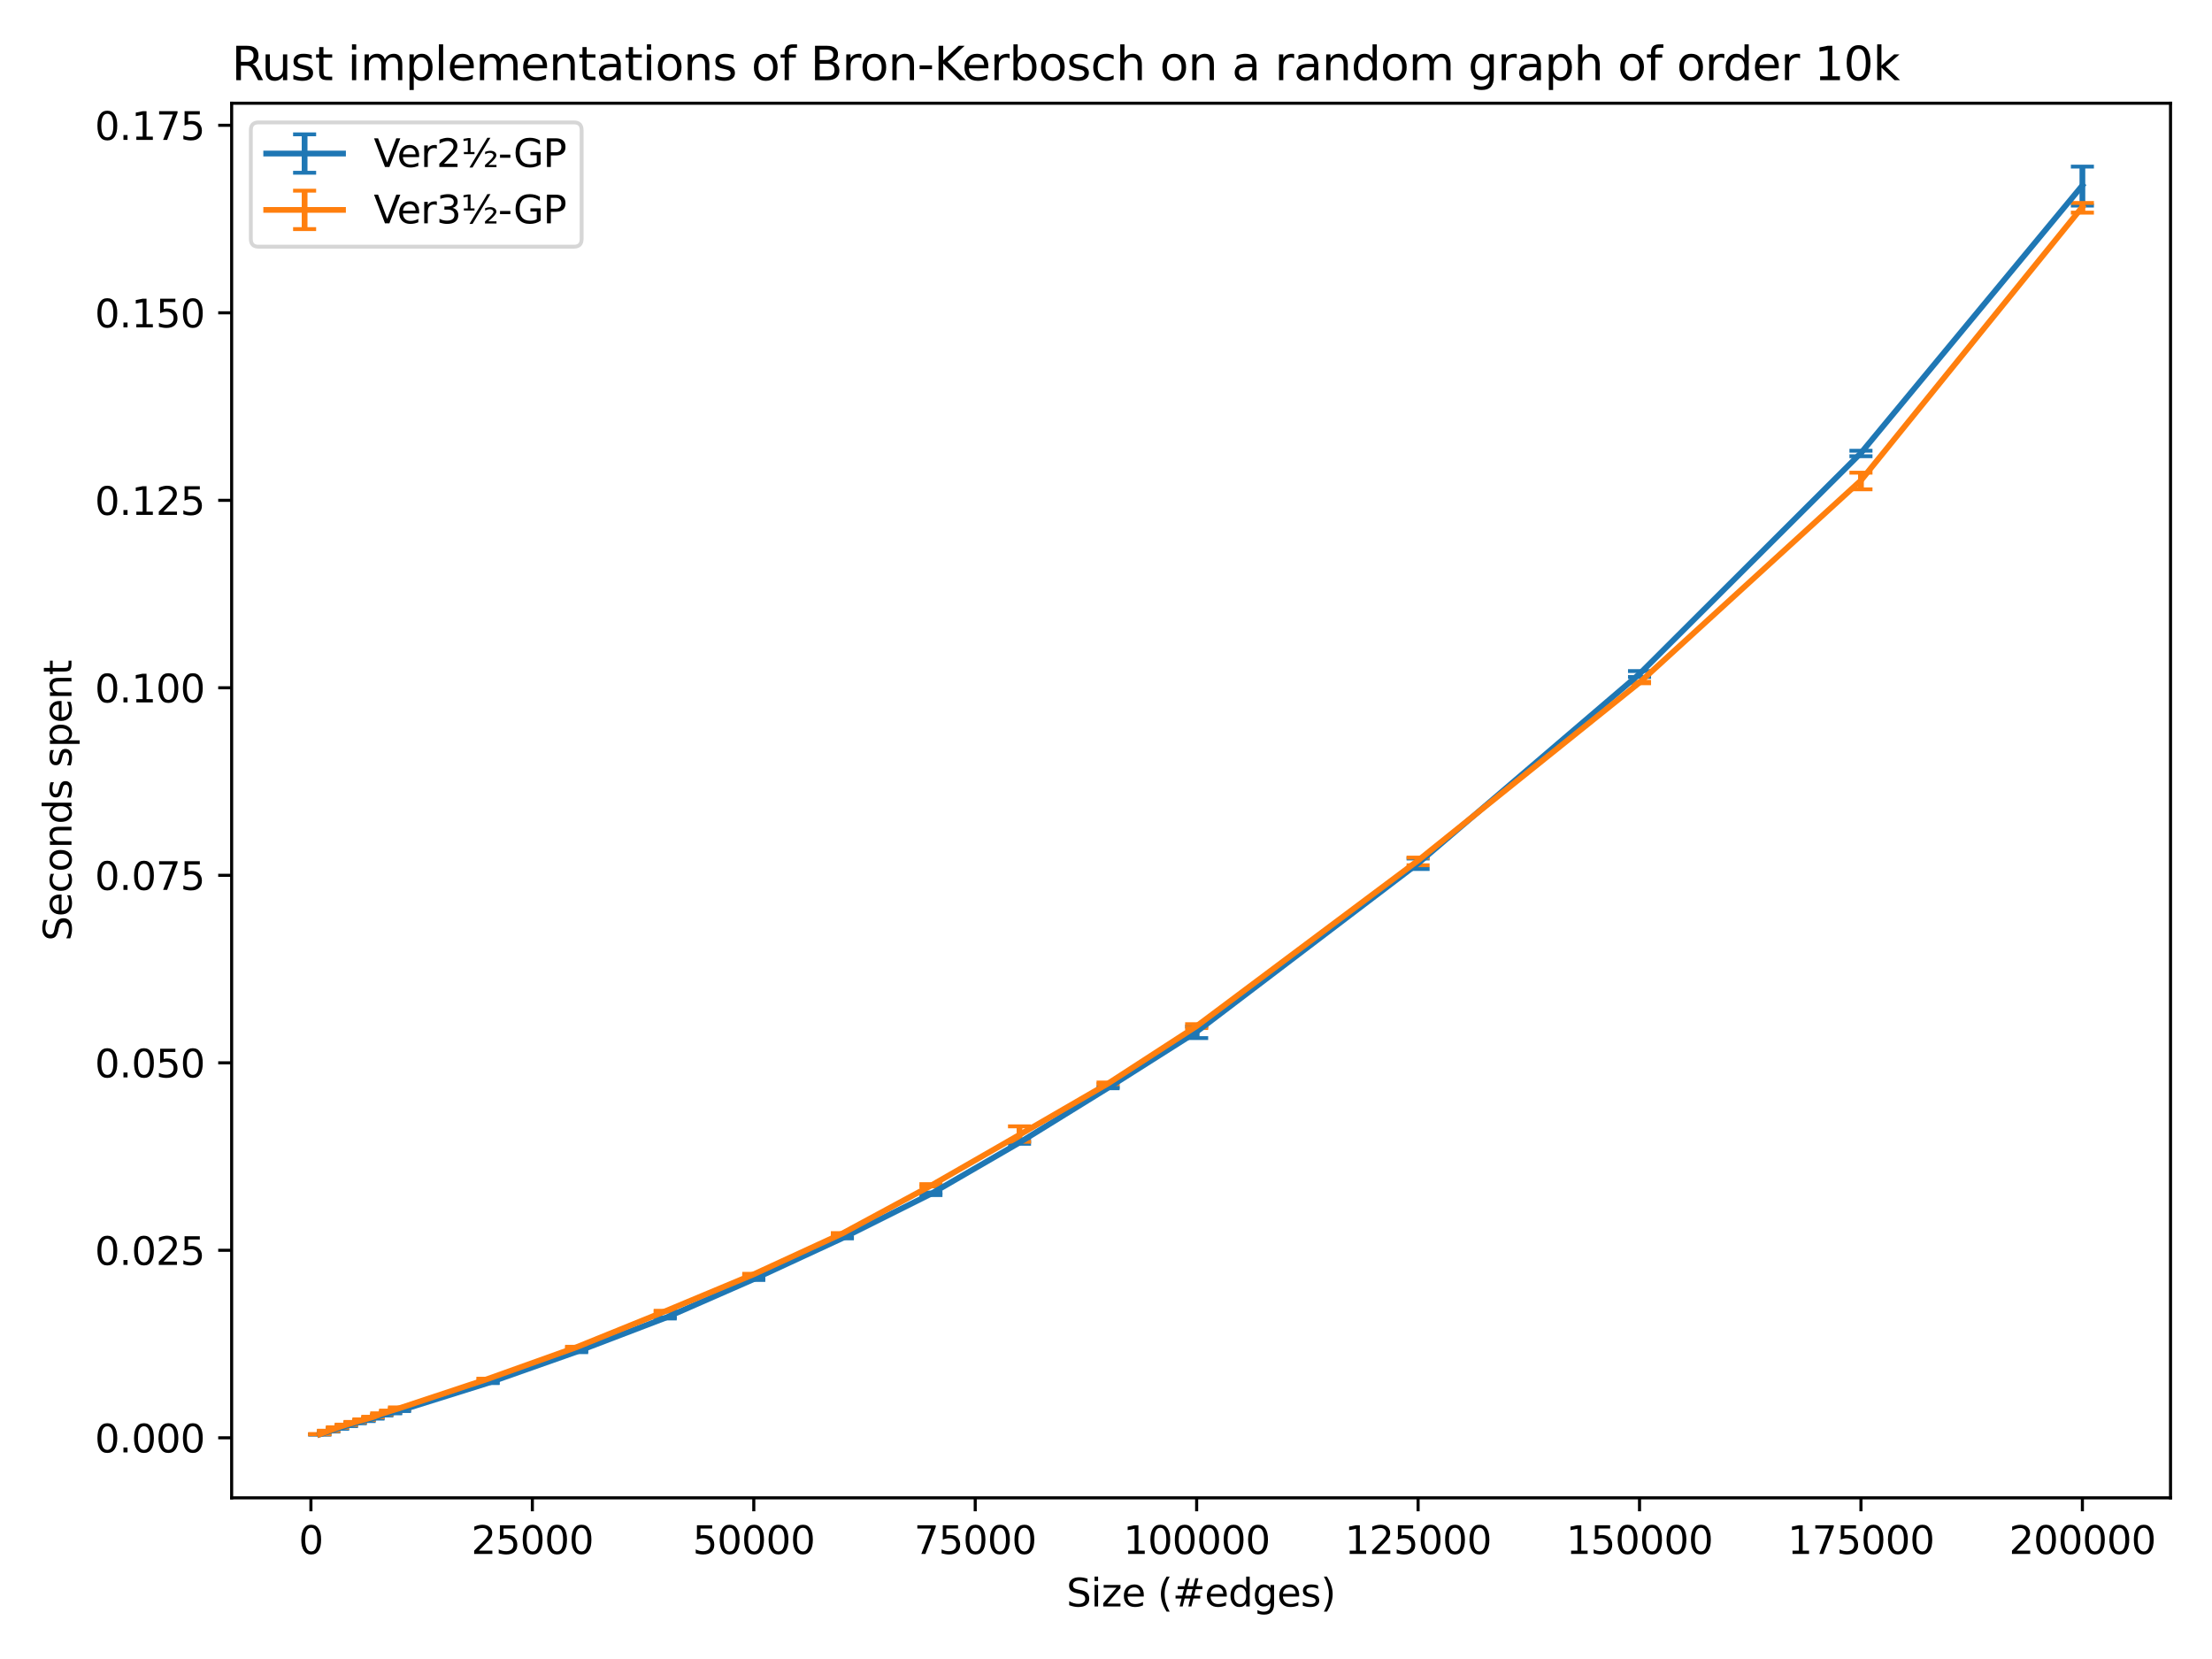 <?xml version="1.0" encoding="utf-8" standalone="no"?>
<!DOCTYPE svg PUBLIC "-//W3C//DTD SVG 1.1//EN"
  "http://www.w3.org/Graphics/SVG/1.1/DTD/svg11.dtd">
<svg xmlns:xlink="http://www.w3.org/1999/xlink" width="576pt" height="432pt" viewBox="0 0 576 432" xmlns="http://www.w3.org/2000/svg" version="1.1">
 <defs>
  <style type="text/css">*{stroke-linejoin: round; stroke-linecap: butt}</style>
 </defs>
 <g id="figure_1">
  <g id="patch_1">
   <path d="M 0 432 
L 576 432 
L 576 0 
L 0 0 
z
" style="fill: #ffffff"/>
  </g>
  <g id="axes_1">
   <g id="patch_2">
    <path d="M 60.32 390.04 
L 565.2 390.04 
L 565.2 26.88 
L 60.32 26.88 
z
" style="fill: #ffffff"/>
   </g>
   <g id="matplotlib.axis_1">
    <g id="xtick_1">
     <g id="line2d_1">
      <defs>
       <path id="mc74f61fcfc" d="M 0 0 
L 0 3.5 
" style="stroke: #000000; stroke-width: 0.8"/>
      </defs>
      <g>
       <use xlink:href="#mc74f61fcfc" x="80.963" y="390.04" style="stroke: #000000; stroke-width: 0.8"/>
      </g>
     </g>
     <g id="text_1">
      <!-- 0 -->
      <g transform="translate(77.781 404.638) scale(0.1 -0.1)">
       <defs>
        <path id="DejaVuSans-30" d="M 2034 4250 
Q 1547 4250 1301 3770 
Q 1056 3291 1056 2328 
Q 1056 1369 1301 889 
Q 1547 409 2034 409 
Q 2525 409 2770 889 
Q 3016 1369 3016 2328 
Q 3016 3291 2770 3770 
Q 2525 4250 2034 4250 
z
M 2034 4750 
Q 2819 4750 3233 4129 
Q 3647 3509 3647 2328 
Q 3647 1150 3233 529 
Q 2819 -91 2034 -91 
Q 1250 -91 836 529 
Q 422 1150 422 2328 
Q 422 3509 836 4129 
Q 1250 4750 2034 4750 
z
" transform="scale(0.016)"/>
       </defs>
       <use xlink:href="#DejaVuSans-30"/>
      </g>
     </g>
    </g>
    <g id="xtick_2">
     <g id="line2d_2">
      <g>
       <use xlink:href="#mc74f61fcfc" x="138.624" y="390.04" style="stroke: #000000; stroke-width: 0.8"/>
      </g>
     </g>
     <g id="text_2">
      <!-- 25000 -->
      <g transform="translate(122.717 404.638) scale(0.1 -0.1)">
       <defs>
        <path id="DejaVuSans-32" d="M 1228 531 
L 3431 531 
L 3431 0 
L 469 0 
L 469 531 
Q 828 903 1448 1529 
Q 2069 2156 2228 2338 
Q 2531 2678 2651 2914 
Q 2772 3150 2772 3378 
Q 2772 3750 2511 3984 
Q 2250 4219 1831 4219 
Q 1534 4219 1204 4116 
Q 875 4013 500 3803 
L 500 4441 
Q 881 4594 1212 4672 
Q 1544 4750 1819 4750 
Q 2544 4750 2975 4387 
Q 3406 4025 3406 3419 
Q 3406 3131 3298 2873 
Q 3191 2616 2906 2266 
Q 2828 2175 2409 1742 
Q 1991 1309 1228 531 
z
" transform="scale(0.016)"/>
        <path id="DejaVuSans-35" d="M 691 4666 
L 3169 4666 
L 3169 4134 
L 1269 4134 
L 1269 2991 
Q 1406 3038 1543 3061 
Q 1681 3084 1819 3084 
Q 2600 3084 3056 2656 
Q 3513 2228 3513 1497 
Q 3513 744 3044 326 
Q 2575 -91 1722 -91 
Q 1428 -91 1123 -41 
Q 819 9 494 109 
L 494 744 
Q 775 591 1075 516 
Q 1375 441 1709 441 
Q 2250 441 2565 725 
Q 2881 1009 2881 1497 
Q 2881 1984 2565 2268 
Q 2250 2553 1709 2553 
Q 1456 2553 1204 2497 
Q 953 2441 691 2322 
L 691 4666 
z
" transform="scale(0.016)"/>
       </defs>
       <use xlink:href="#DejaVuSans-32"/>
       <use xlink:href="#DejaVuSans-35" x="63.623"/>
       <use xlink:href="#DejaVuSans-30" x="127.246"/>
       <use xlink:href="#DejaVuSans-30" x="190.869"/>
       <use xlink:href="#DejaVuSans-30" x="254.492"/>
      </g>
     </g>
    </g>
    <g id="xtick_3">
     <g id="line2d_3">
      <g>
       <use xlink:href="#mc74f61fcfc" x="196.285" y="390.04" style="stroke: #000000; stroke-width: 0.8"/>
      </g>
     </g>
     <g id="text_3">
      <!-- 50000 -->
      <g transform="translate(180.378 404.638) scale(0.1 -0.1)">
       <use xlink:href="#DejaVuSans-35"/>
       <use xlink:href="#DejaVuSans-30" x="63.623"/>
       <use xlink:href="#DejaVuSans-30" x="127.246"/>
       <use xlink:href="#DejaVuSans-30" x="190.869"/>
       <use xlink:href="#DejaVuSans-30" x="254.492"/>
      </g>
     </g>
    </g>
    <g id="xtick_4">
     <g id="line2d_4">
      <g>
       <use xlink:href="#mc74f61fcfc" x="253.946" y="390.04" style="stroke: #000000; stroke-width: 0.8"/>
      </g>
     </g>
     <g id="text_4">
      <!-- 75000 -->
      <g transform="translate(238.039 404.638) scale(0.1 -0.1)">
       <defs>
        <path id="DejaVuSans-37" d="M 525 4666 
L 3525 4666 
L 3525 4397 
L 1831 0 
L 1172 0 
L 2766 4134 
L 525 4134 
L 525 4666 
z
" transform="scale(0.016)"/>
       </defs>
       <use xlink:href="#DejaVuSans-37"/>
       <use xlink:href="#DejaVuSans-35" x="63.623"/>
       <use xlink:href="#DejaVuSans-30" x="127.246"/>
       <use xlink:href="#DejaVuSans-30" x="190.869"/>
       <use xlink:href="#DejaVuSans-30" x="254.492"/>
      </g>
     </g>
    </g>
    <g id="xtick_5">
     <g id="line2d_5">
      <g>
       <use xlink:href="#mc74f61fcfc" x="311.607" y="390.04" style="stroke: #000000; stroke-width: 0.8"/>
      </g>
     </g>
     <g id="text_5">
      <!-- 100000 -->
      <g transform="translate(292.519 404.638) scale(0.1 -0.1)">
       <defs>
        <path id="DejaVuSans-31" d="M 794 531 
L 1825 531 
L 1825 4091 
L 703 3866 
L 703 4441 
L 1819 4666 
L 2450 4666 
L 2450 531 
L 3481 531 
L 3481 0 
L 794 0 
L 794 531 
z
" transform="scale(0.016)"/>
       </defs>
       <use xlink:href="#DejaVuSans-31"/>
       <use xlink:href="#DejaVuSans-30" x="63.623"/>
       <use xlink:href="#DejaVuSans-30" x="127.246"/>
       <use xlink:href="#DejaVuSans-30" x="190.869"/>
       <use xlink:href="#DejaVuSans-30" x="254.492"/>
       <use xlink:href="#DejaVuSans-30" x="318.115"/>
      </g>
     </g>
    </g>
    <g id="xtick_6">
     <g id="line2d_6">
      <g>
       <use xlink:href="#mc74f61fcfc" x="369.268" y="390.04" style="stroke: #000000; stroke-width: 0.8"/>
      </g>
     </g>
     <g id="text_6">
      <!-- 125000 -->
      <g transform="translate(350.18 404.638) scale(0.1 -0.1)">
       <use xlink:href="#DejaVuSans-31"/>
       <use xlink:href="#DejaVuSans-32" x="63.623"/>
       <use xlink:href="#DejaVuSans-35" x="127.246"/>
       <use xlink:href="#DejaVuSans-30" x="190.869"/>
       <use xlink:href="#DejaVuSans-30" x="254.492"/>
       <use xlink:href="#DejaVuSans-30" x="318.115"/>
      </g>
     </g>
    </g>
    <g id="xtick_7">
     <g id="line2d_7">
      <g>
       <use xlink:href="#mc74f61fcfc" x="426.929" y="390.04" style="stroke: #000000; stroke-width: 0.8"/>
      </g>
     </g>
     <g id="text_7">
      <!-- 150000 -->
      <g transform="translate(407.841 404.638) scale(0.1 -0.1)">
       <use xlink:href="#DejaVuSans-31"/>
       <use xlink:href="#DejaVuSans-35" x="63.623"/>
       <use xlink:href="#DejaVuSans-30" x="127.246"/>
       <use xlink:href="#DejaVuSans-30" x="190.869"/>
       <use xlink:href="#DejaVuSans-30" x="254.492"/>
       <use xlink:href="#DejaVuSans-30" x="318.115"/>
      </g>
     </g>
    </g>
    <g id="xtick_8">
     <g id="line2d_8">
      <g>
       <use xlink:href="#mc74f61fcfc" x="484.59" y="390.04" style="stroke: #000000; stroke-width: 0.8"/>
      </g>
     </g>
     <g id="text_8">
      <!-- 175000 -->
      <g transform="translate(465.502 404.638) scale(0.1 -0.1)">
       <use xlink:href="#DejaVuSans-31"/>
       <use xlink:href="#DejaVuSans-37" x="63.623"/>
       <use xlink:href="#DejaVuSans-35" x="127.246"/>
       <use xlink:href="#DejaVuSans-30" x="190.869"/>
       <use xlink:href="#DejaVuSans-30" x="254.492"/>
       <use xlink:href="#DejaVuSans-30" x="318.115"/>
      </g>
     </g>
    </g>
    <g id="xtick_9">
     <g id="line2d_9">
      <g>
       <use xlink:href="#mc74f61fcfc" x="542.251" y="390.04" style="stroke: #000000; stroke-width: 0.8"/>
      </g>
     </g>
     <g id="text_9">
      <!-- 200000 -->
      <g transform="translate(523.163 404.638) scale(0.1 -0.1)">
       <use xlink:href="#DejaVuSans-32"/>
       <use xlink:href="#DejaVuSans-30" x="63.623"/>
       <use xlink:href="#DejaVuSans-30" x="127.246"/>
       <use xlink:href="#DejaVuSans-30" x="190.869"/>
       <use xlink:href="#DejaVuSans-30" x="254.492"/>
       <use xlink:href="#DejaVuSans-30" x="318.115"/>
      </g>
     </g>
    </g>
    <g id="text_10">
     <!-- Size (#edges) -->
     <g transform="translate(277.709 418.317) scale(0.1 -0.1)">
      <defs>
       <path id="DejaVuSans-53" d="M 3425 4513 
L 3425 3897 
Q 3066 4069 2747 4153 
Q 2428 4238 2131 4238 
Q 1616 4238 1336 4038 
Q 1056 3838 1056 3469 
Q 1056 3159 1242 3001 
Q 1428 2844 1947 2747 
L 2328 2669 
Q 3034 2534 3370 2195 
Q 3706 1856 3706 1288 
Q 3706 609 3251 259 
Q 2797 -91 1919 -91 
Q 1588 -91 1214 -16 
Q 841 59 441 206 
L 441 856 
Q 825 641 1194 531 
Q 1563 422 1919 422 
Q 2459 422 2753 634 
Q 3047 847 3047 1241 
Q 3047 1584 2836 1778 
Q 2625 1972 2144 2069 
L 1759 2144 
Q 1053 2284 737 2584 
Q 422 2884 422 3419 
Q 422 4038 858 4394 
Q 1294 4750 2059 4750 
Q 2388 4750 2728 4690 
Q 3069 4631 3425 4513 
z
" transform="scale(0.016)"/>
       <path id="DejaVuSans-69" d="M 603 3500 
L 1178 3500 
L 1178 0 
L 603 0 
L 603 3500 
z
M 603 4863 
L 1178 4863 
L 1178 4134 
L 603 4134 
L 603 4863 
z
" transform="scale(0.016)"/>
       <path id="DejaVuSans-7a" d="M 353 3500 
L 3084 3500 
L 3084 2975 
L 922 459 
L 3084 459 
L 3084 0 
L 275 0 
L 275 525 
L 2438 3041 
L 353 3041 
L 353 3500 
z
" transform="scale(0.016)"/>
       <path id="DejaVuSans-65" d="M 3597 1894 
L 3597 1613 
L 953 1613 
Q 991 1019 1311 708 
Q 1631 397 2203 397 
Q 2534 397 2845 478 
Q 3156 559 3463 722 
L 3463 178 
Q 3153 47 2828 -22 
Q 2503 -91 2169 -91 
Q 1331 -91 842 396 
Q 353 884 353 1716 
Q 353 2575 817 3079 
Q 1281 3584 2069 3584 
Q 2775 3584 3186 3129 
Q 3597 2675 3597 1894 
z
M 3022 2063 
Q 3016 2534 2758 2815 
Q 2500 3097 2075 3097 
Q 1594 3097 1305 2825 
Q 1016 2553 972 2059 
L 3022 2063 
z
" transform="scale(0.016)"/>
       <path id="DejaVuSans-20" transform="scale(0.016)"/>
       <path id="DejaVuSans-28" d="M 1984 4856 
Q 1566 4138 1362 3434 
Q 1159 2731 1159 2009 
Q 1159 1288 1364 580 
Q 1569 -128 1984 -844 
L 1484 -844 
Q 1016 -109 783 600 
Q 550 1309 550 2009 
Q 550 2706 781 3412 
Q 1013 4119 1484 4856 
L 1984 4856 
z
" transform="scale(0.016)"/>
       <path id="DejaVuSans-23" d="M 3272 2816 
L 2363 2816 
L 2100 1772 
L 3016 1772 
L 3272 2816 
z
M 2803 4594 
L 2478 3297 
L 3391 3297 
L 3719 4594 
L 4219 4594 
L 3897 3297 
L 4872 3297 
L 4872 2816 
L 3775 2816 
L 3519 1772 
L 4513 1772 
L 4513 1294 
L 3397 1294 
L 3072 0 
L 2572 0 
L 2894 1294 
L 1978 1294 
L 1656 0 
L 1153 0 
L 1478 1294 
L 494 1294 
L 494 1772 
L 1594 1772 
L 1856 2816 
L 850 2816 
L 850 3297 
L 1978 3297 
L 2297 4594 
L 2803 4594 
z
" transform="scale(0.016)"/>
       <path id="DejaVuSans-64" d="M 2906 2969 
L 2906 4863 
L 3481 4863 
L 3481 0 
L 2906 0 
L 2906 525 
Q 2725 213 2448 61 
Q 2172 -91 1784 -91 
Q 1150 -91 751 415 
Q 353 922 353 1747 
Q 353 2572 751 3078 
Q 1150 3584 1784 3584 
Q 2172 3584 2448 3432 
Q 2725 3281 2906 2969 
z
M 947 1747 
Q 947 1113 1208 752 
Q 1469 391 1925 391 
Q 2381 391 2643 752 
Q 2906 1113 2906 1747 
Q 2906 2381 2643 2742 
Q 2381 3103 1925 3103 
Q 1469 3103 1208 2742 
Q 947 2381 947 1747 
z
" transform="scale(0.016)"/>
       <path id="DejaVuSans-67" d="M 2906 1791 
Q 2906 2416 2648 2759 
Q 2391 3103 1925 3103 
Q 1463 3103 1205 2759 
Q 947 2416 947 1791 
Q 947 1169 1205 825 
Q 1463 481 1925 481 
Q 2391 481 2648 825 
Q 2906 1169 2906 1791 
z
M 3481 434 
Q 3481 -459 3084 -895 
Q 2688 -1331 1869 -1331 
Q 1566 -1331 1297 -1286 
Q 1028 -1241 775 -1147 
L 775 -588 
Q 1028 -725 1275 -790 
Q 1522 -856 1778 -856 
Q 2344 -856 2625 -561 
Q 2906 -266 2906 331 
L 2906 616 
Q 2728 306 2450 153 
Q 2172 0 1784 0 
Q 1141 0 747 490 
Q 353 981 353 1791 
Q 353 2603 747 3093 
Q 1141 3584 1784 3584 
Q 2172 3584 2450 3431 
Q 2728 3278 2906 2969 
L 2906 3500 
L 3481 3500 
L 3481 434 
z
" transform="scale(0.016)"/>
       <path id="DejaVuSans-73" d="M 2834 3397 
L 2834 2853 
Q 2591 2978 2328 3040 
Q 2066 3103 1784 3103 
Q 1356 3103 1142 2972 
Q 928 2841 928 2578 
Q 928 2378 1081 2264 
Q 1234 2150 1697 2047 
L 1894 2003 
Q 2506 1872 2764 1633 
Q 3022 1394 3022 966 
Q 3022 478 2636 193 
Q 2250 -91 1575 -91 
Q 1294 -91 989 -36 
Q 684 19 347 128 
L 347 722 
Q 666 556 975 473 
Q 1284 391 1588 391 
Q 1994 391 2212 530 
Q 2431 669 2431 922 
Q 2431 1156 2273 1281 
Q 2116 1406 1581 1522 
L 1381 1569 
Q 847 1681 609 1914 
Q 372 2147 372 2553 
Q 372 3047 722 3315 
Q 1072 3584 1716 3584 
Q 2034 3584 2315 3537 
Q 2597 3491 2834 3397 
z
" transform="scale(0.016)"/>
       <path id="DejaVuSans-29" d="M 513 4856 
L 1013 4856 
Q 1481 4119 1714 3412 
Q 1947 2706 1947 2009 
Q 1947 1309 1714 600 
Q 1481 -109 1013 -844 
L 513 -844 
Q 928 -128 1133 580 
Q 1338 1288 1338 2009 
Q 1338 2731 1133 3434 
Q 928 4138 513 4856 
z
" transform="scale(0.016)"/>
      </defs>
      <use xlink:href="#DejaVuSans-53"/>
      <use xlink:href="#DejaVuSans-69" x="63.477"/>
      <use xlink:href="#DejaVuSans-7a" x="91.26"/>
      <use xlink:href="#DejaVuSans-65" x="143.75"/>
      <use xlink:href="#DejaVuSans-20" x="205.273"/>
      <use xlink:href="#DejaVuSans-28" x="237.061"/>
      <use xlink:href="#DejaVuSans-23" x="276.074"/>
      <use xlink:href="#DejaVuSans-65" x="359.863"/>
      <use xlink:href="#DejaVuSans-64" x="421.387"/>
      <use xlink:href="#DejaVuSans-67" x="484.863"/>
      <use xlink:href="#DejaVuSans-65" x="548.34"/>
      <use xlink:href="#DejaVuSans-73" x="609.863"/>
      <use xlink:href="#DejaVuSans-29" x="661.963"/>
     </g>
    </g>
   </g>
   <g id="matplotlib.axis_2">
    <g id="ytick_1">
     <g id="line2d_10">
      <defs>
       <path id="m7eb1c47a8f" d="M 0 0 
L -3.5 0 
" style="stroke: #000000; stroke-width: 0.8"/>
      </defs>
      <g>
       <use xlink:href="#m7eb1c47a8f" x="60.32" y="374.401" style="stroke: #000000; stroke-width: 0.8"/>
      </g>
     </g>
     <g id="text_11">
      <!-- 0.000 -->
      <g transform="translate(24.692 378.2) scale(0.1 -0.1)">
       <defs>
        <path id="DejaVuSans-2e" d="M 684 794 
L 1344 794 
L 1344 0 
L 684 0 
L 684 794 
z
" transform="scale(0.016)"/>
       </defs>
       <use xlink:href="#DejaVuSans-30"/>
       <use xlink:href="#DejaVuSans-2e" x="63.623"/>
       <use xlink:href="#DejaVuSans-30" x="95.41"/>
       <use xlink:href="#DejaVuSans-30" x="159.033"/>
       <use xlink:href="#DejaVuSans-30" x="222.656"/>
      </g>
     </g>
    </g>
    <g id="ytick_2">
     <g id="line2d_11">
      <g>
       <use xlink:href="#m7eb1c47a8f" x="60.32" y="325.576" style="stroke: #000000; stroke-width: 0.8"/>
      </g>
     </g>
     <g id="text_12">
      <!-- 0.025 -->
      <g transform="translate(24.692 329.375) scale(0.1 -0.1)">
       <use xlink:href="#DejaVuSans-30"/>
       <use xlink:href="#DejaVuSans-2e" x="63.623"/>
       <use xlink:href="#DejaVuSans-30" x="95.41"/>
       <use xlink:href="#DejaVuSans-32" x="159.033"/>
       <use xlink:href="#DejaVuSans-35" x="222.656"/>
      </g>
     </g>
    </g>
    <g id="ytick_3">
     <g id="line2d_12">
      <g>
       <use xlink:href="#m7eb1c47a8f" x="60.32" y="276.751" style="stroke: #000000; stroke-width: 0.8"/>
      </g>
     </g>
     <g id="text_13">
      <!-- 0.050 -->
      <g transform="translate(24.692 280.551) scale(0.1 -0.1)">
       <use xlink:href="#DejaVuSans-30"/>
       <use xlink:href="#DejaVuSans-2e" x="63.623"/>
       <use xlink:href="#DejaVuSans-30" x="95.41"/>
       <use xlink:href="#DejaVuSans-35" x="159.033"/>
       <use xlink:href="#DejaVuSans-30" x="222.656"/>
      </g>
     </g>
    </g>
    <g id="ytick_4">
     <g id="line2d_13">
      <g>
       <use xlink:href="#m7eb1c47a8f" x="60.32" y="227.927" style="stroke: #000000; stroke-width: 0.8"/>
      </g>
     </g>
     <g id="text_14">
      <!-- 0.075 -->
      <g transform="translate(24.692 231.726) scale(0.1 -0.1)">
       <use xlink:href="#DejaVuSans-30"/>
       <use xlink:href="#DejaVuSans-2e" x="63.623"/>
       <use xlink:href="#DejaVuSans-30" x="95.41"/>
       <use xlink:href="#DejaVuSans-37" x="159.033"/>
       <use xlink:href="#DejaVuSans-35" x="222.656"/>
      </g>
     </g>
    </g>
    <g id="ytick_5">
     <g id="line2d_14">
      <g>
       <use xlink:href="#m7eb1c47a8f" x="60.32" y="179.102" style="stroke: #000000; stroke-width: 0.8"/>
      </g>
     </g>
     <g id="text_15">
      <!-- 0.100 -->
      <g transform="translate(24.692 182.901) scale(0.1 -0.1)">
       <use xlink:href="#DejaVuSans-30"/>
       <use xlink:href="#DejaVuSans-2e" x="63.623"/>
       <use xlink:href="#DejaVuSans-31" x="95.41"/>
       <use xlink:href="#DejaVuSans-30" x="159.033"/>
       <use xlink:href="#DejaVuSans-30" x="222.656"/>
      </g>
     </g>
    </g>
    <g id="ytick_6">
     <g id="line2d_15">
      <g>
       <use xlink:href="#m7eb1c47a8f" x="60.32" y="130.277" style="stroke: #000000; stroke-width: 0.8"/>
      </g>
     </g>
     <g id="text_16">
      <!-- 0.125 -->
      <g transform="translate(24.692 134.077) scale(0.1 -0.1)">
       <use xlink:href="#DejaVuSans-30"/>
       <use xlink:href="#DejaVuSans-2e" x="63.623"/>
       <use xlink:href="#DejaVuSans-31" x="95.41"/>
       <use xlink:href="#DejaVuSans-32" x="159.033"/>
       <use xlink:href="#DejaVuSans-35" x="222.656"/>
      </g>
     </g>
    </g>
    <g id="ytick_7">
     <g id="line2d_16">
      <g>
       <use xlink:href="#m7eb1c47a8f" x="60.32" y="81.453" style="stroke: #000000; stroke-width: 0.8"/>
      </g>
     </g>
     <g id="text_17">
      <!-- 0.150 -->
      <g transform="translate(24.692 85.252) scale(0.1 -0.1)">
       <use xlink:href="#DejaVuSans-30"/>
       <use xlink:href="#DejaVuSans-2e" x="63.623"/>
       <use xlink:href="#DejaVuSans-31" x="95.41"/>
       <use xlink:href="#DejaVuSans-35" x="159.033"/>
       <use xlink:href="#DejaVuSans-30" x="222.656"/>
      </g>
     </g>
    </g>
    <g id="ytick_8">
     <g id="line2d_17">
      <g>
       <use xlink:href="#m7eb1c47a8f" x="60.32" y="32.628" style="stroke: #000000; stroke-width: 0.8"/>
      </g>
     </g>
     <g id="text_18">
      <!-- 0.175 -->
      <g transform="translate(24.692 36.427) scale(0.1 -0.1)">
       <use xlink:href="#DejaVuSans-30"/>
       <use xlink:href="#DejaVuSans-2e" x="63.623"/>
       <use xlink:href="#DejaVuSans-31" x="95.41"/>
       <use xlink:href="#DejaVuSans-37" x="159.033"/>
       <use xlink:href="#DejaVuSans-35" x="222.656"/>
      </g>
     </g>
    </g>
    <g id="text_19">
     <!-- Seconds spent -->
     <g transform="translate(18.612 245.04) rotate(-90) scale(0.1 -0.1)">
      <defs>
       <path id="DejaVuSans-63" d="M 3122 3366 
L 3122 2828 
Q 2878 2963 2633 3030 
Q 2388 3097 2138 3097 
Q 1578 3097 1268 2742 
Q 959 2388 959 1747 
Q 959 1106 1268 751 
Q 1578 397 2138 397 
Q 2388 397 2633 464 
Q 2878 531 3122 666 
L 3122 134 
Q 2881 22 2623 -34 
Q 2366 -91 2075 -91 
Q 1284 -91 818 406 
Q 353 903 353 1747 
Q 353 2603 823 3093 
Q 1294 3584 2113 3584 
Q 2378 3584 2631 3529 
Q 2884 3475 3122 3366 
z
" transform="scale(0.016)"/>
       <path id="DejaVuSans-6f" d="M 1959 3097 
Q 1497 3097 1228 2736 
Q 959 2375 959 1747 
Q 959 1119 1226 758 
Q 1494 397 1959 397 
Q 2419 397 2687 759 
Q 2956 1122 2956 1747 
Q 2956 2369 2687 2733 
Q 2419 3097 1959 3097 
z
M 1959 3584 
Q 2709 3584 3137 3096 
Q 3566 2609 3566 1747 
Q 3566 888 3137 398 
Q 2709 -91 1959 -91 
Q 1206 -91 779 398 
Q 353 888 353 1747 
Q 353 2609 779 3096 
Q 1206 3584 1959 3584 
z
" transform="scale(0.016)"/>
       <path id="DejaVuSans-6e" d="M 3513 2113 
L 3513 0 
L 2938 0 
L 2938 2094 
Q 2938 2591 2744 2837 
Q 2550 3084 2163 3084 
Q 1697 3084 1428 2787 
Q 1159 2491 1159 1978 
L 1159 0 
L 581 0 
L 581 3500 
L 1159 3500 
L 1159 2956 
Q 1366 3272 1645 3428 
Q 1925 3584 2291 3584 
Q 2894 3584 3203 3211 
Q 3513 2838 3513 2113 
z
" transform="scale(0.016)"/>
       <path id="DejaVuSans-70" d="M 1159 525 
L 1159 -1331 
L 581 -1331 
L 581 3500 
L 1159 3500 
L 1159 2969 
Q 1341 3281 1617 3432 
Q 1894 3584 2278 3584 
Q 2916 3584 3314 3078 
Q 3713 2572 3713 1747 
Q 3713 922 3314 415 
Q 2916 -91 2278 -91 
Q 1894 -91 1617 61 
Q 1341 213 1159 525 
z
M 3116 1747 
Q 3116 2381 2855 2742 
Q 2594 3103 2138 3103 
Q 1681 3103 1420 2742 
Q 1159 2381 1159 1747 
Q 1159 1113 1420 752 
Q 1681 391 2138 391 
Q 2594 391 2855 752 
Q 3116 1113 3116 1747 
z
" transform="scale(0.016)"/>
       <path id="DejaVuSans-74" d="M 1172 4494 
L 1172 3500 
L 2356 3500 
L 2356 3053 
L 1172 3053 
L 1172 1153 
Q 1172 725 1289 603 
Q 1406 481 1766 481 
L 2356 481 
L 2356 0 
L 1766 0 
Q 1100 0 847 248 
Q 594 497 594 1153 
L 594 3053 
L 172 3053 
L 172 3500 
L 594 3500 
L 594 4494 
L 1172 4494 
z
" transform="scale(0.016)"/>
      </defs>
      <use xlink:href="#DejaVuSans-53"/>
      <use xlink:href="#DejaVuSans-65" x="63.477"/>
      <use xlink:href="#DejaVuSans-63" x="125"/>
      <use xlink:href="#DejaVuSans-6f" x="179.98"/>
      <use xlink:href="#DejaVuSans-6e" x="241.162"/>
      <use xlink:href="#DejaVuSans-64" x="304.541"/>
      <use xlink:href="#DejaVuSans-73" x="368.018"/>
      <use xlink:href="#DejaVuSans-20" x="420.117"/>
      <use xlink:href="#DejaVuSans-73" x="451.904"/>
      <use xlink:href="#DejaVuSans-70" x="504.004"/>
      <use xlink:href="#DejaVuSans-65" x="567.48"/>
      <use xlink:href="#DejaVuSans-6e" x="629.004"/>
      <use xlink:href="#DejaVuSans-74" x="692.383"/>
     </g>
    </g>
   </g>
   <g id="LineCollection_1">
    <path d="M 83.269 373.533 
L 83.269 373.531 
" clip-path="url(#p36a61a7a1f)" style="fill: none; stroke: #1f77b4; stroke-width: 1.5"/>
    <path d="M 85.576 372.768 
L 85.576 372.76 
" clip-path="url(#p36a61a7a1f)" style="fill: none; stroke: #1f77b4; stroke-width: 1.5"/>
    <path d="M 87.882 372.02 
L 87.882 371.999 
" clip-path="url(#p36a61a7a1f)" style="fill: none; stroke: #1f77b4; stroke-width: 1.5"/>
    <path d="M 90.188 371.327 
L 90.188 371.296 
" clip-path="url(#p36a61a7a1f)" style="fill: none; stroke: #1f77b4; stroke-width: 1.5"/>
    <path d="M 92.495 370.618 
L 92.495 370.485 
" clip-path="url(#p36a61a7a1f)" style="fill: none; stroke: #1f77b4; stroke-width: 1.5"/>
    <path d="M 94.801 370.047 
L 94.801 369.827 
" clip-path="url(#p36a61a7a1f)" style="fill: none; stroke: #1f77b4; stroke-width: 1.5"/>
    <path d="M 97.108 369.388 
L 97.108 369.326 
" clip-path="url(#p36a61a7a1f)" style="fill: none; stroke: #1f77b4; stroke-width: 1.5"/>
    <path d="M 99.414 368.582 
L 99.414 368.45 
" clip-path="url(#p36a61a7a1f)" style="fill: none; stroke: #1f77b4; stroke-width: 1.5"/>
    <path d="M 101.721 368.029 
L 101.721 367.854 
" clip-path="url(#p36a61a7a1f)" style="fill: none; stroke: #1f77b4; stroke-width: 1.5"/>
    <path d="M 104.027 367.426 
L 104.027 367.269 
" clip-path="url(#p36a61a7a1f)" style="fill: none; stroke: #1f77b4; stroke-width: 1.5"/>
    <path d="M 127.091 360.152 
L 127.091 360.058 
" clip-path="url(#p36a61a7a1f)" style="fill: none; stroke: #1f77b4; stroke-width: 1.5"/>
    <path d="M 150.156 352.107 
L 150.156 351.804 
" clip-path="url(#p36a61a7a1f)" style="fill: none; stroke: #1f77b4; stroke-width: 1.5"/>
    <path d="M 173.22 343.333 
L 173.22 343.058 
" clip-path="url(#p36a61a7a1f)" style="fill: none; stroke: #1f77b4; stroke-width: 1.5"/>
    <path d="M 196.285 333.305 
L 196.285 332.916 
" clip-path="url(#p36a61a7a1f)" style="fill: none; stroke: #1f77b4; stroke-width: 1.5"/>
    <path d="M 219.349 322.453 
L 219.349 322.352 
" clip-path="url(#p36a61a7a1f)" style="fill: none; stroke: #1f77b4; stroke-width: 1.5"/>
    <path d="M 242.414 311.198 
L 242.414 310.528 
" clip-path="url(#p36a61a7a1f)" style="fill: none; stroke: #1f77b4; stroke-width: 1.5"/>
    <path d="M 265.478 297.831 
L 265.478 297.034 
" clip-path="url(#p36a61a7a1f)" style="fill: none; stroke: #1f77b4; stroke-width: 1.5"/>
    <path d="M 288.542 283.379 
L 288.542 283.067 
" clip-path="url(#p36a61a7a1f)" style="fill: none; stroke: #1f77b4; stroke-width: 1.5"/>
    <path d="M 311.607 270.313 
L 311.607 267.302 
" clip-path="url(#p36a61a7a1f)" style="fill: none; stroke: #1f77b4; stroke-width: 1.5"/>
    <path d="M 369.268 226.283 
L 369.268 223.557 
" clip-path="url(#p36a61a7a1f)" style="fill: none; stroke: #1f77b4; stroke-width: 1.5"/>
    <path d="M 426.929 176.285 
L 426.929 174.743 
" clip-path="url(#p36a61a7a1f)" style="fill: none; stroke: #1f77b4; stroke-width: 1.5"/>
    <path d="M 484.59 118.804 
L 484.59 117.378 
" clip-path="url(#p36a61a7a1f)" style="fill: none; stroke: #1f77b4; stroke-width: 1.5"/>
    <path d="M 542.251 53.535 
L 542.251 43.387 
" clip-path="url(#p36a61a7a1f)" style="fill: none; stroke: #1f77b4; stroke-width: 1.5"/>
   </g>
   <g id="line2d_18">
    <defs>
     <path id="md8547b9e7e" d="M 3 0 
L -3 -0 
" style="stroke: #1f77b4"/>
    </defs>
    <g clip-path="url(#p36a61a7a1f)">
     <use xlink:href="#md8547b9e7e" x="83.269" y="373.533" style="fill: #1f77b4; stroke: #1f77b4"/>
     <use xlink:href="#md8547b9e7e" x="85.576" y="372.768" style="fill: #1f77b4; stroke: #1f77b4"/>
     <use xlink:href="#md8547b9e7e" x="87.882" y="372.02" style="fill: #1f77b4; stroke: #1f77b4"/>
     <use xlink:href="#md8547b9e7e" x="90.188" y="371.327" style="fill: #1f77b4; stroke: #1f77b4"/>
     <use xlink:href="#md8547b9e7e" x="92.495" y="370.618" style="fill: #1f77b4; stroke: #1f77b4"/>
     <use xlink:href="#md8547b9e7e" x="94.801" y="370.047" style="fill: #1f77b4; stroke: #1f77b4"/>
     <use xlink:href="#md8547b9e7e" x="97.108" y="369.388" style="fill: #1f77b4; stroke: #1f77b4"/>
     <use xlink:href="#md8547b9e7e" x="99.414" y="368.582" style="fill: #1f77b4; stroke: #1f77b4"/>
     <use xlink:href="#md8547b9e7e" x="101.721" y="368.029" style="fill: #1f77b4; stroke: #1f77b4"/>
     <use xlink:href="#md8547b9e7e" x="104.027" y="367.426" style="fill: #1f77b4; stroke: #1f77b4"/>
     <use xlink:href="#md8547b9e7e" x="127.091" y="360.152" style="fill: #1f77b4; stroke: #1f77b4"/>
     <use xlink:href="#md8547b9e7e" x="150.156" y="352.107" style="fill: #1f77b4; stroke: #1f77b4"/>
     <use xlink:href="#md8547b9e7e" x="173.22" y="343.333" style="fill: #1f77b4; stroke: #1f77b4"/>
     <use xlink:href="#md8547b9e7e" x="196.285" y="333.305" style="fill: #1f77b4; stroke: #1f77b4"/>
     <use xlink:href="#md8547b9e7e" x="219.349" y="322.453" style="fill: #1f77b4; stroke: #1f77b4"/>
     <use xlink:href="#md8547b9e7e" x="242.414" y="311.198" style="fill: #1f77b4; stroke: #1f77b4"/>
     <use xlink:href="#md8547b9e7e" x="265.478" y="297.831" style="fill: #1f77b4; stroke: #1f77b4"/>
     <use xlink:href="#md8547b9e7e" x="288.542" y="283.379" style="fill: #1f77b4; stroke: #1f77b4"/>
     <use xlink:href="#md8547b9e7e" x="311.607" y="270.313" style="fill: #1f77b4; stroke: #1f77b4"/>
     <use xlink:href="#md8547b9e7e" x="369.268" y="226.283" style="fill: #1f77b4; stroke: #1f77b4"/>
     <use xlink:href="#md8547b9e7e" x="426.929" y="176.285" style="fill: #1f77b4; stroke: #1f77b4"/>
     <use xlink:href="#md8547b9e7e" x="484.59" y="118.804" style="fill: #1f77b4; stroke: #1f77b4"/>
     <use xlink:href="#md8547b9e7e" x="542.251" y="53.535" style="fill: #1f77b4; stroke: #1f77b4"/>
    </g>
   </g>
   <g id="line2d_19">
    <g clip-path="url(#p36a61a7a1f)">
     <use xlink:href="#md8547b9e7e" x="83.269" y="373.531" style="fill: #1f77b4; stroke: #1f77b4"/>
     <use xlink:href="#md8547b9e7e" x="85.576" y="372.76" style="fill: #1f77b4; stroke: #1f77b4"/>
     <use xlink:href="#md8547b9e7e" x="87.882" y="371.999" style="fill: #1f77b4; stroke: #1f77b4"/>
     <use xlink:href="#md8547b9e7e" x="90.188" y="371.296" style="fill: #1f77b4; stroke: #1f77b4"/>
     <use xlink:href="#md8547b9e7e" x="92.495" y="370.485" style="fill: #1f77b4; stroke: #1f77b4"/>
     <use xlink:href="#md8547b9e7e" x="94.801" y="369.827" style="fill: #1f77b4; stroke: #1f77b4"/>
     <use xlink:href="#md8547b9e7e" x="97.108" y="369.326" style="fill: #1f77b4; stroke: #1f77b4"/>
     <use xlink:href="#md8547b9e7e" x="99.414" y="368.45" style="fill: #1f77b4; stroke: #1f77b4"/>
     <use xlink:href="#md8547b9e7e" x="101.721" y="367.854" style="fill: #1f77b4; stroke: #1f77b4"/>
     <use xlink:href="#md8547b9e7e" x="104.027" y="367.269" style="fill: #1f77b4; stroke: #1f77b4"/>
     <use xlink:href="#md8547b9e7e" x="127.091" y="360.058" style="fill: #1f77b4; stroke: #1f77b4"/>
     <use xlink:href="#md8547b9e7e" x="150.156" y="351.804" style="fill: #1f77b4; stroke: #1f77b4"/>
     <use xlink:href="#md8547b9e7e" x="173.22" y="343.058" style="fill: #1f77b4; stroke: #1f77b4"/>
     <use xlink:href="#md8547b9e7e" x="196.285" y="332.916" style="fill: #1f77b4; stroke: #1f77b4"/>
     <use xlink:href="#md8547b9e7e" x="219.349" y="322.352" style="fill: #1f77b4; stroke: #1f77b4"/>
     <use xlink:href="#md8547b9e7e" x="242.414" y="310.528" style="fill: #1f77b4; stroke: #1f77b4"/>
     <use xlink:href="#md8547b9e7e" x="265.478" y="297.034" style="fill: #1f77b4; stroke: #1f77b4"/>
     <use xlink:href="#md8547b9e7e" x="288.542" y="283.067" style="fill: #1f77b4; stroke: #1f77b4"/>
     <use xlink:href="#md8547b9e7e" x="311.607" y="267.302" style="fill: #1f77b4; stroke: #1f77b4"/>
     <use xlink:href="#md8547b9e7e" x="369.268" y="223.557" style="fill: #1f77b4; stroke: #1f77b4"/>
     <use xlink:href="#md8547b9e7e" x="426.929" y="174.743" style="fill: #1f77b4; stroke: #1f77b4"/>
     <use xlink:href="#md8547b9e7e" x="484.59" y="117.378" style="fill: #1f77b4; stroke: #1f77b4"/>
     <use xlink:href="#md8547b9e7e" x="542.251" y="43.387" style="fill: #1f77b4; stroke: #1f77b4"/>
    </g>
   </g>
   <g id="LineCollection_2">
    <path d="M 83.269 373.477 
L 83.269 373.449 
" clip-path="url(#p36a61a7a1f)" style="fill: none; stroke: #ff7f0e; stroke-width: 1.5"/>
    <path d="M 85.576 372.601 
L 85.576 372.556 
" clip-path="url(#p36a61a7a1f)" style="fill: none; stroke: #ff7f0e; stroke-width: 1.5"/>
    <path d="M 87.882 371.771 
L 87.882 371.663 
" clip-path="url(#p36a61a7a1f)" style="fill: none; stroke: #ff7f0e; stroke-width: 1.5"/>
    <path d="M 90.188 371.025 
L 90.188 370.967 
" clip-path="url(#p36a61a7a1f)" style="fill: none; stroke: #ff7f0e; stroke-width: 1.5"/>
    <path d="M 92.495 370.304 
L 92.495 370.259 
" clip-path="url(#p36a61a7a1f)" style="fill: none; stroke: #ff7f0e; stroke-width: 1.5"/>
    <path d="M 94.801 369.699 
L 94.801 369.608 
" clip-path="url(#p36a61a7a1f)" style="fill: none; stroke: #ff7f0e; stroke-width: 1.5"/>
    <path d="M 97.108 369.04 
L 97.108 368.932 
" clip-path="url(#p36a61a7a1f)" style="fill: none; stroke: #ff7f0e; stroke-width: 1.5"/>
    <path d="M 99.414 368.322 
L 99.414 368.024 
" clip-path="url(#p36a61a7a1f)" style="fill: none; stroke: #ff7f0e; stroke-width: 1.5"/>
    <path d="M 101.721 367.527 
L 101.721 367.311 
" clip-path="url(#p36a61a7a1f)" style="fill: none; stroke: #ff7f0e; stroke-width: 1.5"/>
    <path d="M 104.027 366.812 
L 104.027 366.477 
" clip-path="url(#p36a61a7a1f)" style="fill: none; stroke: #ff7f0e; stroke-width: 1.5"/>
    <path d="M 127.091 359.058 
L 127.091 359.028 
" clip-path="url(#p36a61a7a1f)" style="fill: none; stroke: #ff7f0e; stroke-width: 1.5"/>
    <path d="M 150.156 350.879 
L 150.156 350.699 
" clip-path="url(#p36a61a7a1f)" style="fill: none; stroke: #ff7f0e; stroke-width: 1.5"/>
    <path d="M 173.22 341.541 
L 173.22 341.321 
" clip-path="url(#p36a61a7a1f)" style="fill: none; stroke: #ff7f0e; stroke-width: 1.5"/>
    <path d="M 196.285 331.953 
L 196.285 331.696 
" clip-path="url(#p36a61a7a1f)" style="fill: none; stroke: #ff7f0e; stroke-width: 1.5"/>
    <path d="M 219.349 321.368 
L 219.349 321.097 
" clip-path="url(#p36a61a7a1f)" style="fill: none; stroke: #ff7f0e; stroke-width: 1.5"/>
    <path d="M 242.414 308.942 
L 242.414 308.34 
" clip-path="url(#p36a61a7a1f)" style="fill: none; stroke: #ff7f0e; stroke-width: 1.5"/>
    <path d="M 265.478 297.312 
L 265.478 293.3 
" clip-path="url(#p36a61a7a1f)" style="fill: none; stroke: #ff7f0e; stroke-width: 1.5"/>
    <path d="M 288.542 282.31 
L 288.542 281.874 
" clip-path="url(#p36a61a7a1f)" style="fill: none; stroke: #ff7f0e; stroke-width: 1.5"/>
    <path d="M 311.607 267.693 
L 311.607 266.687 
" clip-path="url(#p36a61a7a1f)" style="fill: none; stroke: #ff7f0e; stroke-width: 1.5"/>
    <path d="M 369.268 225.312 
L 369.268 223.306 
" clip-path="url(#p36a61a7a1f)" style="fill: none; stroke: #ff7f0e; stroke-width: 1.5"/>
    <path d="M 426.929 177.916 
L 426.929 177.538 
" clip-path="url(#p36a61a7a1f)" style="fill: none; stroke: #ff7f0e; stroke-width: 1.5"/>
    <path d="M 484.59 127.422 
L 484.59 123.081 
" clip-path="url(#p36a61a7a1f)" style="fill: none; stroke: #ff7f0e; stroke-width: 1.5"/>
    <path d="M 542.251 55.372 
L 542.251 52.85 
" clip-path="url(#p36a61a7a1f)" style="fill: none; stroke: #ff7f0e; stroke-width: 1.5"/>
   </g>
   <g id="line2d_20">
    <defs>
     <path id="m7f04267d81" d="M 3 0 
L -3 -0 
" style="stroke: #ff7f0e"/>
    </defs>
    <g clip-path="url(#p36a61a7a1f)">
     <use xlink:href="#m7f04267d81" x="83.269" y="373.477" style="fill: #ff7f0e; stroke: #ff7f0e"/>
     <use xlink:href="#m7f04267d81" x="85.576" y="372.601" style="fill: #ff7f0e; stroke: #ff7f0e"/>
     <use xlink:href="#m7f04267d81" x="87.882" y="371.771" style="fill: #ff7f0e; stroke: #ff7f0e"/>
     <use xlink:href="#m7f04267d81" x="90.188" y="371.025" style="fill: #ff7f0e; stroke: #ff7f0e"/>
     <use xlink:href="#m7f04267d81" x="92.495" y="370.304" style="fill: #ff7f0e; stroke: #ff7f0e"/>
     <use xlink:href="#m7f04267d81" x="94.801" y="369.699" style="fill: #ff7f0e; stroke: #ff7f0e"/>
     <use xlink:href="#m7f04267d81" x="97.108" y="369.04" style="fill: #ff7f0e; stroke: #ff7f0e"/>
     <use xlink:href="#m7f04267d81" x="99.414" y="368.322" style="fill: #ff7f0e; stroke: #ff7f0e"/>
     <use xlink:href="#m7f04267d81" x="101.721" y="367.527" style="fill: #ff7f0e; stroke: #ff7f0e"/>
     <use xlink:href="#m7f04267d81" x="104.027" y="366.812" style="fill: #ff7f0e; stroke: #ff7f0e"/>
     <use xlink:href="#m7f04267d81" x="127.091" y="359.058" style="fill: #ff7f0e; stroke: #ff7f0e"/>
     <use xlink:href="#m7f04267d81" x="150.156" y="350.879" style="fill: #ff7f0e; stroke: #ff7f0e"/>
     <use xlink:href="#m7f04267d81" x="173.22" y="341.541" style="fill: #ff7f0e; stroke: #ff7f0e"/>
     <use xlink:href="#m7f04267d81" x="196.285" y="331.953" style="fill: #ff7f0e; stroke: #ff7f0e"/>
     <use xlink:href="#m7f04267d81" x="219.349" y="321.368" style="fill: #ff7f0e; stroke: #ff7f0e"/>
     <use xlink:href="#m7f04267d81" x="242.414" y="308.942" style="fill: #ff7f0e; stroke: #ff7f0e"/>
     <use xlink:href="#m7f04267d81" x="265.478" y="297.312" style="fill: #ff7f0e; stroke: #ff7f0e"/>
     <use xlink:href="#m7f04267d81" x="288.542" y="282.31" style="fill: #ff7f0e; stroke: #ff7f0e"/>
     <use xlink:href="#m7f04267d81" x="311.607" y="267.693" style="fill: #ff7f0e; stroke: #ff7f0e"/>
     <use xlink:href="#m7f04267d81" x="369.268" y="225.312" style="fill: #ff7f0e; stroke: #ff7f0e"/>
     <use xlink:href="#m7f04267d81" x="426.929" y="177.916" style="fill: #ff7f0e; stroke: #ff7f0e"/>
     <use xlink:href="#m7f04267d81" x="484.59" y="127.422" style="fill: #ff7f0e; stroke: #ff7f0e"/>
     <use xlink:href="#m7f04267d81" x="542.251" y="55.372" style="fill: #ff7f0e; stroke: #ff7f0e"/>
    </g>
   </g>
   <g id="line2d_21">
    <g clip-path="url(#p36a61a7a1f)">
     <use xlink:href="#m7f04267d81" x="83.269" y="373.449" style="fill: #ff7f0e; stroke: #ff7f0e"/>
     <use xlink:href="#m7f04267d81" x="85.576" y="372.556" style="fill: #ff7f0e; stroke: #ff7f0e"/>
     <use xlink:href="#m7f04267d81" x="87.882" y="371.663" style="fill: #ff7f0e; stroke: #ff7f0e"/>
     <use xlink:href="#m7f04267d81" x="90.188" y="370.967" style="fill: #ff7f0e; stroke: #ff7f0e"/>
     <use xlink:href="#m7f04267d81" x="92.495" y="370.259" style="fill: #ff7f0e; stroke: #ff7f0e"/>
     <use xlink:href="#m7f04267d81" x="94.801" y="369.608" style="fill: #ff7f0e; stroke: #ff7f0e"/>
     <use xlink:href="#m7f04267d81" x="97.108" y="368.932" style="fill: #ff7f0e; stroke: #ff7f0e"/>
     <use xlink:href="#m7f04267d81" x="99.414" y="368.024" style="fill: #ff7f0e; stroke: #ff7f0e"/>
     <use xlink:href="#m7f04267d81" x="101.721" y="367.311" style="fill: #ff7f0e; stroke: #ff7f0e"/>
     <use xlink:href="#m7f04267d81" x="104.027" y="366.477" style="fill: #ff7f0e; stroke: #ff7f0e"/>
     <use xlink:href="#m7f04267d81" x="127.091" y="359.028" style="fill: #ff7f0e; stroke: #ff7f0e"/>
     <use xlink:href="#m7f04267d81" x="150.156" y="350.699" style="fill: #ff7f0e; stroke: #ff7f0e"/>
     <use xlink:href="#m7f04267d81" x="173.22" y="341.321" style="fill: #ff7f0e; stroke: #ff7f0e"/>
     <use xlink:href="#m7f04267d81" x="196.285" y="331.696" style="fill: #ff7f0e; stroke: #ff7f0e"/>
     <use xlink:href="#m7f04267d81" x="219.349" y="321.097" style="fill: #ff7f0e; stroke: #ff7f0e"/>
     <use xlink:href="#m7f04267d81" x="242.414" y="308.34" style="fill: #ff7f0e; stroke: #ff7f0e"/>
     <use xlink:href="#m7f04267d81" x="265.478" y="293.3" style="fill: #ff7f0e; stroke: #ff7f0e"/>
     <use xlink:href="#m7f04267d81" x="288.542" y="281.874" style="fill: #ff7f0e; stroke: #ff7f0e"/>
     <use xlink:href="#m7f04267d81" x="311.607" y="266.687" style="fill: #ff7f0e; stroke: #ff7f0e"/>
     <use xlink:href="#m7f04267d81" x="369.268" y="223.306" style="fill: #ff7f0e; stroke: #ff7f0e"/>
     <use xlink:href="#m7f04267d81" x="426.929" y="177.538" style="fill: #ff7f0e; stroke: #ff7f0e"/>
     <use xlink:href="#m7f04267d81" x="484.59" y="123.081" style="fill: #ff7f0e; stroke: #ff7f0e"/>
     <use xlink:href="#m7f04267d81" x="542.251" y="52.85" style="fill: #ff7f0e; stroke: #ff7f0e"/>
    </g>
   </g>
   <g id="line2d_22">
    <path d="M 83.269 373.532 
L 85.576 372.765 
L 87.882 372.012 
L 90.188 371.309 
L 92.495 370.569 
L 94.801 369.931 
L 97.108 369.357 
L 99.414 368.533 
L 101.721 367.965 
L 104.027 367.342 
L 127.091 360.119 
L 150.156 351.987 
L 173.22 343.184 
L 196.285 333.082 
L 219.349 322.412 
L 242.414 310.882 
L 265.478 297.517 
L 288.542 283.263 
L 311.607 268.653 
L 369.268 224.816 
L 426.929 175.484 
L 484.59 117.953 
L 542.251 48.289 
" clip-path="url(#p36a61a7a1f)" style="fill: none; stroke: #1f77b4; stroke-width: 1.5; stroke-linecap: square"/>
   </g>
   <g id="line2d_23">
    <path d="M 83.269 373.463 
L 85.576 372.582 
L 87.882 371.727 
L 90.188 370.993 
L 92.495 370.286 
L 94.801 369.659 
L 97.108 368.99 
L 99.414 368.13 
L 101.721 367.401 
L 104.027 366.686 
L 127.091 359.04 
L 150.156 350.792 
L 173.22 341.442 
L 196.285 331.812 
L 219.349 321.193 
L 242.414 308.735 
L 265.478 295.493 
L 288.542 282.139 
L 311.607 267.193 
L 369.268 224.065 
L 426.929 177.725 
L 484.59 125.099 
L 542.251 53.856 
" clip-path="url(#p36a61a7a1f)" style="fill: none; stroke: #ff7f0e; stroke-width: 1.5; stroke-linecap: square"/>
   </g>
   <g id="patch_3">
    <path d="M 60.32 390.04 
L 60.32 26.88 
" style="fill: none; stroke: #000000; stroke-width: 0.8; stroke-linejoin: miter; stroke-linecap: square"/>
   </g>
   <g id="patch_4">
    <path d="M 565.2 390.04 
L 565.2 26.88 
" style="fill: none; stroke: #000000; stroke-width: 0.8; stroke-linejoin: miter; stroke-linecap: square"/>
   </g>
   <g id="patch_5">
    <path d="M 60.32 390.04 
L 565.2 390.04 
" style="fill: none; stroke: #000000; stroke-width: 0.8; stroke-linejoin: miter; stroke-linecap: square"/>
   </g>
   <g id="patch_6">
    <path d="M 60.32 26.88 
L 565.2 26.88 
" style="fill: none; stroke: #000000; stroke-width: 0.8; stroke-linejoin: miter; stroke-linecap: square"/>
   </g>
   <g id="text_20">
    <!-- Rust implementations of Bron-Kerbosch on a random graph of order 10k -->
    <g transform="translate(60.32 20.88) scale(0.12 -0.12)">
     <defs>
      <path id="DejaVuSans-52" d="M 2841 2188 
Q 3044 2119 3236 1894 
Q 3428 1669 3622 1275 
L 4263 0 
L 3584 0 
L 2988 1197 
Q 2756 1666 2539 1819 
Q 2322 1972 1947 1972 
L 1259 1972 
L 1259 0 
L 628 0 
L 628 4666 
L 2053 4666 
Q 2853 4666 3247 4331 
Q 3641 3997 3641 3322 
Q 3641 2881 3436 2590 
Q 3231 2300 2841 2188 
z
M 1259 4147 
L 1259 2491 
L 2053 2491 
Q 2509 2491 2742 2702 
Q 2975 2913 2975 3322 
Q 2975 3731 2742 3939 
Q 2509 4147 2053 4147 
L 1259 4147 
z
" transform="scale(0.016)"/>
      <path id="DejaVuSans-75" d="M 544 1381 
L 544 3500 
L 1119 3500 
L 1119 1403 
Q 1119 906 1312 657 
Q 1506 409 1894 409 
Q 2359 409 2629 706 
Q 2900 1003 2900 1516 
L 2900 3500 
L 3475 3500 
L 3475 0 
L 2900 0 
L 2900 538 
Q 2691 219 2414 64 
Q 2138 -91 1772 -91 
Q 1169 -91 856 284 
Q 544 659 544 1381 
z
M 1991 3584 
L 1991 3584 
z
" transform="scale(0.016)"/>
      <path id="DejaVuSans-6d" d="M 3328 2828 
Q 3544 3216 3844 3400 
Q 4144 3584 4550 3584 
Q 5097 3584 5394 3201 
Q 5691 2819 5691 2113 
L 5691 0 
L 5113 0 
L 5113 2094 
Q 5113 2597 4934 2840 
Q 4756 3084 4391 3084 
Q 3944 3084 3684 2787 
Q 3425 2491 3425 1978 
L 3425 0 
L 2847 0 
L 2847 2094 
Q 2847 2600 2669 2842 
Q 2491 3084 2119 3084 
Q 1678 3084 1418 2786 
Q 1159 2488 1159 1978 
L 1159 0 
L 581 0 
L 581 3500 
L 1159 3500 
L 1159 2956 
Q 1356 3278 1631 3431 
Q 1906 3584 2284 3584 
Q 2666 3584 2933 3390 
Q 3200 3197 3328 2828 
z
" transform="scale(0.016)"/>
      <path id="DejaVuSans-6c" d="M 603 4863 
L 1178 4863 
L 1178 0 
L 603 0 
L 603 4863 
z
" transform="scale(0.016)"/>
      <path id="DejaVuSans-61" d="M 2194 1759 
Q 1497 1759 1228 1600 
Q 959 1441 959 1056 
Q 959 750 1161 570 
Q 1363 391 1709 391 
Q 2188 391 2477 730 
Q 2766 1069 2766 1631 
L 2766 1759 
L 2194 1759 
z
M 3341 1997 
L 3341 0 
L 2766 0 
L 2766 531 
Q 2569 213 2275 61 
Q 1981 -91 1556 -91 
Q 1019 -91 701 211 
Q 384 513 384 1019 
Q 384 1609 779 1909 
Q 1175 2209 1959 2209 
L 2766 2209 
L 2766 2266 
Q 2766 2663 2505 2880 
Q 2244 3097 1772 3097 
Q 1472 3097 1187 3025 
Q 903 2953 641 2809 
L 641 3341 
Q 956 3463 1253 3523 
Q 1550 3584 1831 3584 
Q 2591 3584 2966 3190 
Q 3341 2797 3341 1997 
z
" transform="scale(0.016)"/>
      <path id="DejaVuSans-66" d="M 2375 4863 
L 2375 4384 
L 1825 4384 
Q 1516 4384 1395 4259 
Q 1275 4134 1275 3809 
L 1275 3500 
L 2222 3500 
L 2222 3053 
L 1275 3053 
L 1275 0 
L 697 0 
L 697 3053 
L 147 3053 
L 147 3500 
L 697 3500 
L 697 3744 
Q 697 4328 969 4595 
Q 1241 4863 1831 4863 
L 2375 4863 
z
" transform="scale(0.016)"/>
      <path id="DejaVuSans-42" d="M 1259 2228 
L 1259 519 
L 2272 519 
Q 2781 519 3026 730 
Q 3272 941 3272 1375 
Q 3272 1813 3026 2020 
Q 2781 2228 2272 2228 
L 1259 2228 
z
M 1259 4147 
L 1259 2741 
L 2194 2741 
Q 2656 2741 2882 2914 
Q 3109 3088 3109 3444 
Q 3109 3797 2882 3972 
Q 2656 4147 2194 4147 
L 1259 4147 
z
M 628 4666 
L 2241 4666 
Q 2963 4666 3353 4366 
Q 3744 4066 3744 3513 
Q 3744 3084 3544 2831 
Q 3344 2578 2956 2516 
Q 3422 2416 3680 2098 
Q 3938 1781 3938 1306 
Q 3938 681 3513 340 
Q 3088 0 2303 0 
L 628 0 
L 628 4666 
z
" transform="scale(0.016)"/>
      <path id="DejaVuSans-72" d="M 2631 2963 
Q 2534 3019 2420 3045 
Q 2306 3072 2169 3072 
Q 1681 3072 1420 2755 
Q 1159 2438 1159 1844 
L 1159 0 
L 581 0 
L 581 3500 
L 1159 3500 
L 1159 2956 
Q 1341 3275 1631 3429 
Q 1922 3584 2338 3584 
Q 2397 3584 2469 3576 
Q 2541 3569 2628 3553 
L 2631 2963 
z
" transform="scale(0.016)"/>
      <path id="DejaVuSans-2d" d="M 313 2009 
L 1997 2009 
L 1997 1497 
L 313 1497 
L 313 2009 
z
" transform="scale(0.016)"/>
      <path id="DejaVuSans-4b" d="M 628 4666 
L 1259 4666 
L 1259 2694 
L 3353 4666 
L 4166 4666 
L 1850 2491 
L 4331 0 
L 3500 0 
L 1259 2247 
L 1259 0 
L 628 0 
L 628 4666 
z
" transform="scale(0.016)"/>
      <path id="DejaVuSans-62" d="M 3116 1747 
Q 3116 2381 2855 2742 
Q 2594 3103 2138 3103 
Q 1681 3103 1420 2742 
Q 1159 2381 1159 1747 
Q 1159 1113 1420 752 
Q 1681 391 2138 391 
Q 2594 391 2855 752 
Q 3116 1113 3116 1747 
z
M 1159 2969 
Q 1341 3281 1617 3432 
Q 1894 3584 2278 3584 
Q 2916 3584 3314 3078 
Q 3713 2572 3713 1747 
Q 3713 922 3314 415 
Q 2916 -91 2278 -91 
Q 1894 -91 1617 61 
Q 1341 213 1159 525 
L 1159 0 
L 581 0 
L 581 4863 
L 1159 4863 
L 1159 2969 
z
" transform="scale(0.016)"/>
      <path id="DejaVuSans-68" d="M 3513 2113 
L 3513 0 
L 2938 0 
L 2938 2094 
Q 2938 2591 2744 2837 
Q 2550 3084 2163 3084 
Q 1697 3084 1428 2787 
Q 1159 2491 1159 1978 
L 1159 0 
L 581 0 
L 581 4863 
L 1159 4863 
L 1159 2956 
Q 1366 3272 1645 3428 
Q 1925 3584 2291 3584 
Q 2894 3584 3203 3211 
Q 3513 2838 3513 2113 
z
" transform="scale(0.016)"/>
      <path id="DejaVuSans-6b" d="M 581 4863 
L 1159 4863 
L 1159 1991 
L 2875 3500 
L 3609 3500 
L 1753 1863 
L 3688 0 
L 2938 0 
L 1159 1709 
L 1159 0 
L 581 0 
L 581 4863 
z
" transform="scale(0.016)"/>
     </defs>
     <use xlink:href="#DejaVuSans-52"/>
     <use xlink:href="#DejaVuSans-75" x="64.982"/>
     <use xlink:href="#DejaVuSans-73" x="128.361"/>
     <use xlink:href="#DejaVuSans-74" x="180.461"/>
     <use xlink:href="#DejaVuSans-20" x="219.67"/>
     <use xlink:href="#DejaVuSans-69" x="251.457"/>
     <use xlink:href="#DejaVuSans-6d" x="279.24"/>
     <use xlink:href="#DejaVuSans-70" x="376.652"/>
     <use xlink:href="#DejaVuSans-6c" x="440.129"/>
     <use xlink:href="#DejaVuSans-65" x="467.912"/>
     <use xlink:href="#DejaVuSans-6d" x="529.436"/>
     <use xlink:href="#DejaVuSans-65" x="626.848"/>
     <use xlink:href="#DejaVuSans-6e" x="688.371"/>
     <use xlink:href="#DejaVuSans-74" x="751.75"/>
     <use xlink:href="#DejaVuSans-61" x="790.959"/>
     <use xlink:href="#DejaVuSans-74" x="852.238"/>
     <use xlink:href="#DejaVuSans-69" x="891.447"/>
     <use xlink:href="#DejaVuSans-6f" x="919.23"/>
     <use xlink:href="#DejaVuSans-6e" x="980.412"/>
     <use xlink:href="#DejaVuSans-73" x="1043.791"/>
     <use xlink:href="#DejaVuSans-20" x="1095.891"/>
     <use xlink:href="#DejaVuSans-6f" x="1127.678"/>
     <use xlink:href="#DejaVuSans-66" x="1188.859"/>
     <use xlink:href="#DejaVuSans-20" x="1224.064"/>
     <use xlink:href="#DejaVuSans-42" x="1255.852"/>
     <use xlink:href="#DejaVuSans-72" x="1324.455"/>
     <use xlink:href="#DejaVuSans-6f" x="1363.318"/>
     <use xlink:href="#DejaVuSans-6e" x="1424.5"/>
     <use xlink:href="#DejaVuSans-2d" x="1487.879"/>
     <use xlink:href="#DejaVuSans-4b" x="1523.963"/>
     <use xlink:href="#DejaVuSans-65" x="1584.539"/>
     <use xlink:href="#DejaVuSans-72" x="1646.062"/>
     <use xlink:href="#DejaVuSans-62" x="1687.176"/>
     <use xlink:href="#DejaVuSans-6f" x="1750.652"/>
     <use xlink:href="#DejaVuSans-73" x="1811.834"/>
     <use xlink:href="#DejaVuSans-63" x="1863.934"/>
     <use xlink:href="#DejaVuSans-68" x="1918.914"/>
     <use xlink:href="#DejaVuSans-20" x="1982.293"/>
     <use xlink:href="#DejaVuSans-6f" x="2014.08"/>
     <use xlink:href="#DejaVuSans-6e" x="2075.262"/>
     <use xlink:href="#DejaVuSans-20" x="2138.641"/>
     <use xlink:href="#DejaVuSans-61" x="2170.428"/>
     <use xlink:href="#DejaVuSans-20" x="2231.707"/>
     <use xlink:href="#DejaVuSans-72" x="2263.494"/>
     <use xlink:href="#DejaVuSans-61" x="2304.607"/>
     <use xlink:href="#DejaVuSans-6e" x="2365.887"/>
     <use xlink:href="#DejaVuSans-64" x="2429.266"/>
     <use xlink:href="#DejaVuSans-6f" x="2492.742"/>
     <use xlink:href="#DejaVuSans-6d" x="2553.924"/>
     <use xlink:href="#DejaVuSans-20" x="2651.336"/>
     <use xlink:href="#DejaVuSans-67" x="2683.123"/>
     <use xlink:href="#DejaVuSans-72" x="2746.6"/>
     <use xlink:href="#DejaVuSans-61" x="2787.713"/>
     <use xlink:href="#DejaVuSans-70" x="2848.992"/>
     <use xlink:href="#DejaVuSans-68" x="2912.469"/>
     <use xlink:href="#DejaVuSans-20" x="2975.848"/>
     <use xlink:href="#DejaVuSans-6f" x="3007.635"/>
     <use xlink:href="#DejaVuSans-66" x="3068.816"/>
     <use xlink:href="#DejaVuSans-20" x="3104.021"/>
     <use xlink:href="#DejaVuSans-6f" x="3135.809"/>
     <use xlink:href="#DejaVuSans-72" x="3196.99"/>
     <use xlink:href="#DejaVuSans-64" x="3236.354"/>
     <use xlink:href="#DejaVuSans-65" x="3299.83"/>
     <use xlink:href="#DejaVuSans-72" x="3361.354"/>
     <use xlink:href="#DejaVuSans-20" x="3402.467"/>
     <use xlink:href="#DejaVuSans-31" x="3434.254"/>
     <use xlink:href="#DejaVuSans-30" x="3497.877"/>
     <use xlink:href="#DejaVuSans-6b" x="3561.5"/>
    </g>
   </g>
   <g id="legend_1">
    <g id="patch_7">
     <path d="M 67.32 64.236 
L 149.453 64.236 
Q 151.453 64.236 151.453 62.236 
L 151.453 33.88 
Q 151.453 31.88 149.453 31.88 
L 67.32 31.88 
Q 65.32 31.88 65.32 33.88 
L 65.32 62.236 
Q 65.32 64.236 67.32 64.236 
z
" style="fill: #ffffff; opacity: 0.8; stroke: #cccccc; stroke-linejoin: miter"/>
    </g>
    <g id="LineCollection_3">
     <path d="M 79.32 44.978 
L 79.32 34.978 
" style="fill: none; stroke: #1f77b4; stroke-width: 1.5"/>
    </g>
    <g id="line2d_24">
     <g>
      <use xlink:href="#md8547b9e7e" x="79.32" y="44.978" style="fill: #1f77b4; stroke: #1f77b4"/>
     </g>
    </g>
    <g id="line2d_25">
     <g>
      <use xlink:href="#md8547b9e7e" x="79.32" y="34.978" style="fill: #1f77b4; stroke: #1f77b4"/>
     </g>
    </g>
    <g id="line2d_26">
     <path d="M 69.32 39.978 
L 89.32 39.978 
" style="fill: none; stroke: #1f77b4; stroke-width: 1.5; stroke-linecap: square"/>
    </g>
    <g id="line2d_27"/>
    <g id="text_21">
     <!-- Ver2½-GP -->
     <g transform="translate(97.32 43.478) scale(0.1 -0.1)">
      <defs>
       <path id="DejaVuSans-56" d="M 1831 0 
L 50 4666 
L 709 4666 
L 2188 738 
L 3669 4666 
L 4325 4666 
L 2547 0 
L 1831 0 
z
" transform="scale(0.016)"/>
       <path id="DejaVuSans-bd" d="M 488 2431 
L 1125 2431 
L 1125 4341 
L 428 4213 
L 428 4575 
L 1147 4697 
L 1575 4697 
L 1575 2431 
L 2216 2431 
L 2216 2088 
L 488 2088 
L 488 2431 
z
M 4470 332 
L 5795 332 
L 5795 -24 
L 3926 -24 
L 3926 319 
Q 4032 416 4229 591 
Q 5304 1544 5304 1838 
Q 5304 2044 5141 2170 
Q 4979 2297 4713 2297 
Q 4551 2297 4360 2242 
Q 4170 2188 3945 2079 
L 3945 2463 
Q 4185 2551 4393 2594 
Q 4601 2638 4779 2638 
Q 5232 2638 5504 2432 
Q 5776 2226 5776 1888 
Q 5776 1454 4741 566 
Q 4566 416 4470 332 
z
M 4309 4750 
L 4809 4750 
L 1896 -91 
L 1396 -91 
L 4309 4750 
z
" transform="scale(0.016)"/>
       <path id="DejaVuSans-47" d="M 3809 666 
L 3809 1919 
L 2778 1919 
L 2778 2438 
L 4434 2438 
L 4434 434 
Q 4069 175 3628 42 
Q 3188 -91 2688 -91 
Q 1594 -91 976 548 
Q 359 1188 359 2328 
Q 359 3472 976 4111 
Q 1594 4750 2688 4750 
Q 3144 4750 3555 4637 
Q 3966 4525 4313 4306 
L 4313 3634 
Q 3963 3931 3569 4081 
Q 3175 4231 2741 4231 
Q 1884 4231 1454 3753 
Q 1025 3275 1025 2328 
Q 1025 1384 1454 906 
Q 1884 428 2741 428 
Q 3075 428 3337 486 
Q 3600 544 3809 666 
z
" transform="scale(0.016)"/>
       <path id="DejaVuSans-50" d="M 1259 4147 
L 1259 2394 
L 2053 2394 
Q 2494 2394 2734 2622 
Q 2975 2850 2975 3272 
Q 2975 3691 2734 3919 
Q 2494 4147 2053 4147 
L 1259 4147 
z
M 628 4666 
L 2053 4666 
Q 2838 4666 3239 4311 
Q 3641 3956 3641 3272 
Q 3641 2581 3239 2228 
Q 2838 1875 2053 1875 
L 1259 1875 
L 1259 0 
L 628 0 
L 628 4666 
z
" transform="scale(0.016)"/>
      </defs>
      <use xlink:href="#DejaVuSans-56"/>
      <use xlink:href="#DejaVuSans-65" x="60.658"/>
      <use xlink:href="#DejaVuSans-72" x="122.182"/>
      <use xlink:href="#DejaVuSans-32" x="163.295"/>
      <use xlink:href="#DejaVuSans-bd" x="226.918"/>
      <use xlink:href="#DejaVuSans-2d" x="323.842"/>
      <use xlink:href="#DejaVuSans-47" x="363.551"/>
      <use xlink:href="#DejaVuSans-50" x="441.041"/>
     </g>
    </g>
    <g id="LineCollection_4">
     <path d="M 79.32 59.657 
L 79.32 49.657 
" style="fill: none; stroke: #ff7f0e; stroke-width: 1.5"/>
    </g>
    <g id="line2d_28">
     <g>
      <use xlink:href="#m7f04267d81" x="79.32" y="59.657" style="fill: #ff7f0e; stroke: #ff7f0e"/>
     </g>
    </g>
    <g id="line2d_29">
     <g>
      <use xlink:href="#m7f04267d81" x="79.32" y="49.657" style="fill: #ff7f0e; stroke: #ff7f0e"/>
     </g>
    </g>
    <g id="line2d_30">
     <path d="M 69.32 54.657 
L 89.32 54.657 
" style="fill: none; stroke: #ff7f0e; stroke-width: 1.5; stroke-linecap: square"/>
    </g>
    <g id="line2d_31"/>
    <g id="text_22">
     <!-- Ver3½-GP -->
     <g transform="translate(97.32 58.157) scale(0.1 -0.1)">
      <defs>
       <path id="DejaVuSans-33" d="M 2597 2516 
Q 3050 2419 3304 2112 
Q 3559 1806 3559 1356 
Q 3559 666 3084 287 
Q 2609 -91 1734 -91 
Q 1441 -91 1130 -33 
Q 819 25 488 141 
L 488 750 
Q 750 597 1062 519 
Q 1375 441 1716 441 
Q 2309 441 2620 675 
Q 2931 909 2931 1356 
Q 2931 1769 2642 2001 
Q 2353 2234 1838 2234 
L 1294 2234 
L 1294 2753 
L 1863 2753 
Q 2328 2753 2575 2939 
Q 2822 3125 2822 3475 
Q 2822 3834 2567 4026 
Q 2313 4219 1838 4219 
Q 1578 4219 1281 4162 
Q 984 4106 628 3988 
L 628 4550 
Q 988 4650 1302 4700 
Q 1616 4750 1894 4750 
Q 2613 4750 3031 4423 
Q 3450 4097 3450 3541 
Q 3450 3153 3228 2886 
Q 3006 2619 2597 2516 
z
" transform="scale(0.016)"/>
      </defs>
      <use xlink:href="#DejaVuSans-56"/>
      <use xlink:href="#DejaVuSans-65" x="60.658"/>
      <use xlink:href="#DejaVuSans-72" x="122.182"/>
      <use xlink:href="#DejaVuSans-33" x="163.295"/>
      <use xlink:href="#DejaVuSans-bd" x="226.918"/>
      <use xlink:href="#DejaVuSans-2d" x="323.842"/>
      <use xlink:href="#DejaVuSans-47" x="363.551"/>
      <use xlink:href="#DejaVuSans-50" x="441.041"/>
     </g>
    </g>
   </g>
  </g>
 </g>
 <defs>
  <clipPath id="p36a61a7a1f">
   <rect x="60.32" y="26.88" width="504.88" height="363.16"/>
  </clipPath>
 </defs>
</svg>
